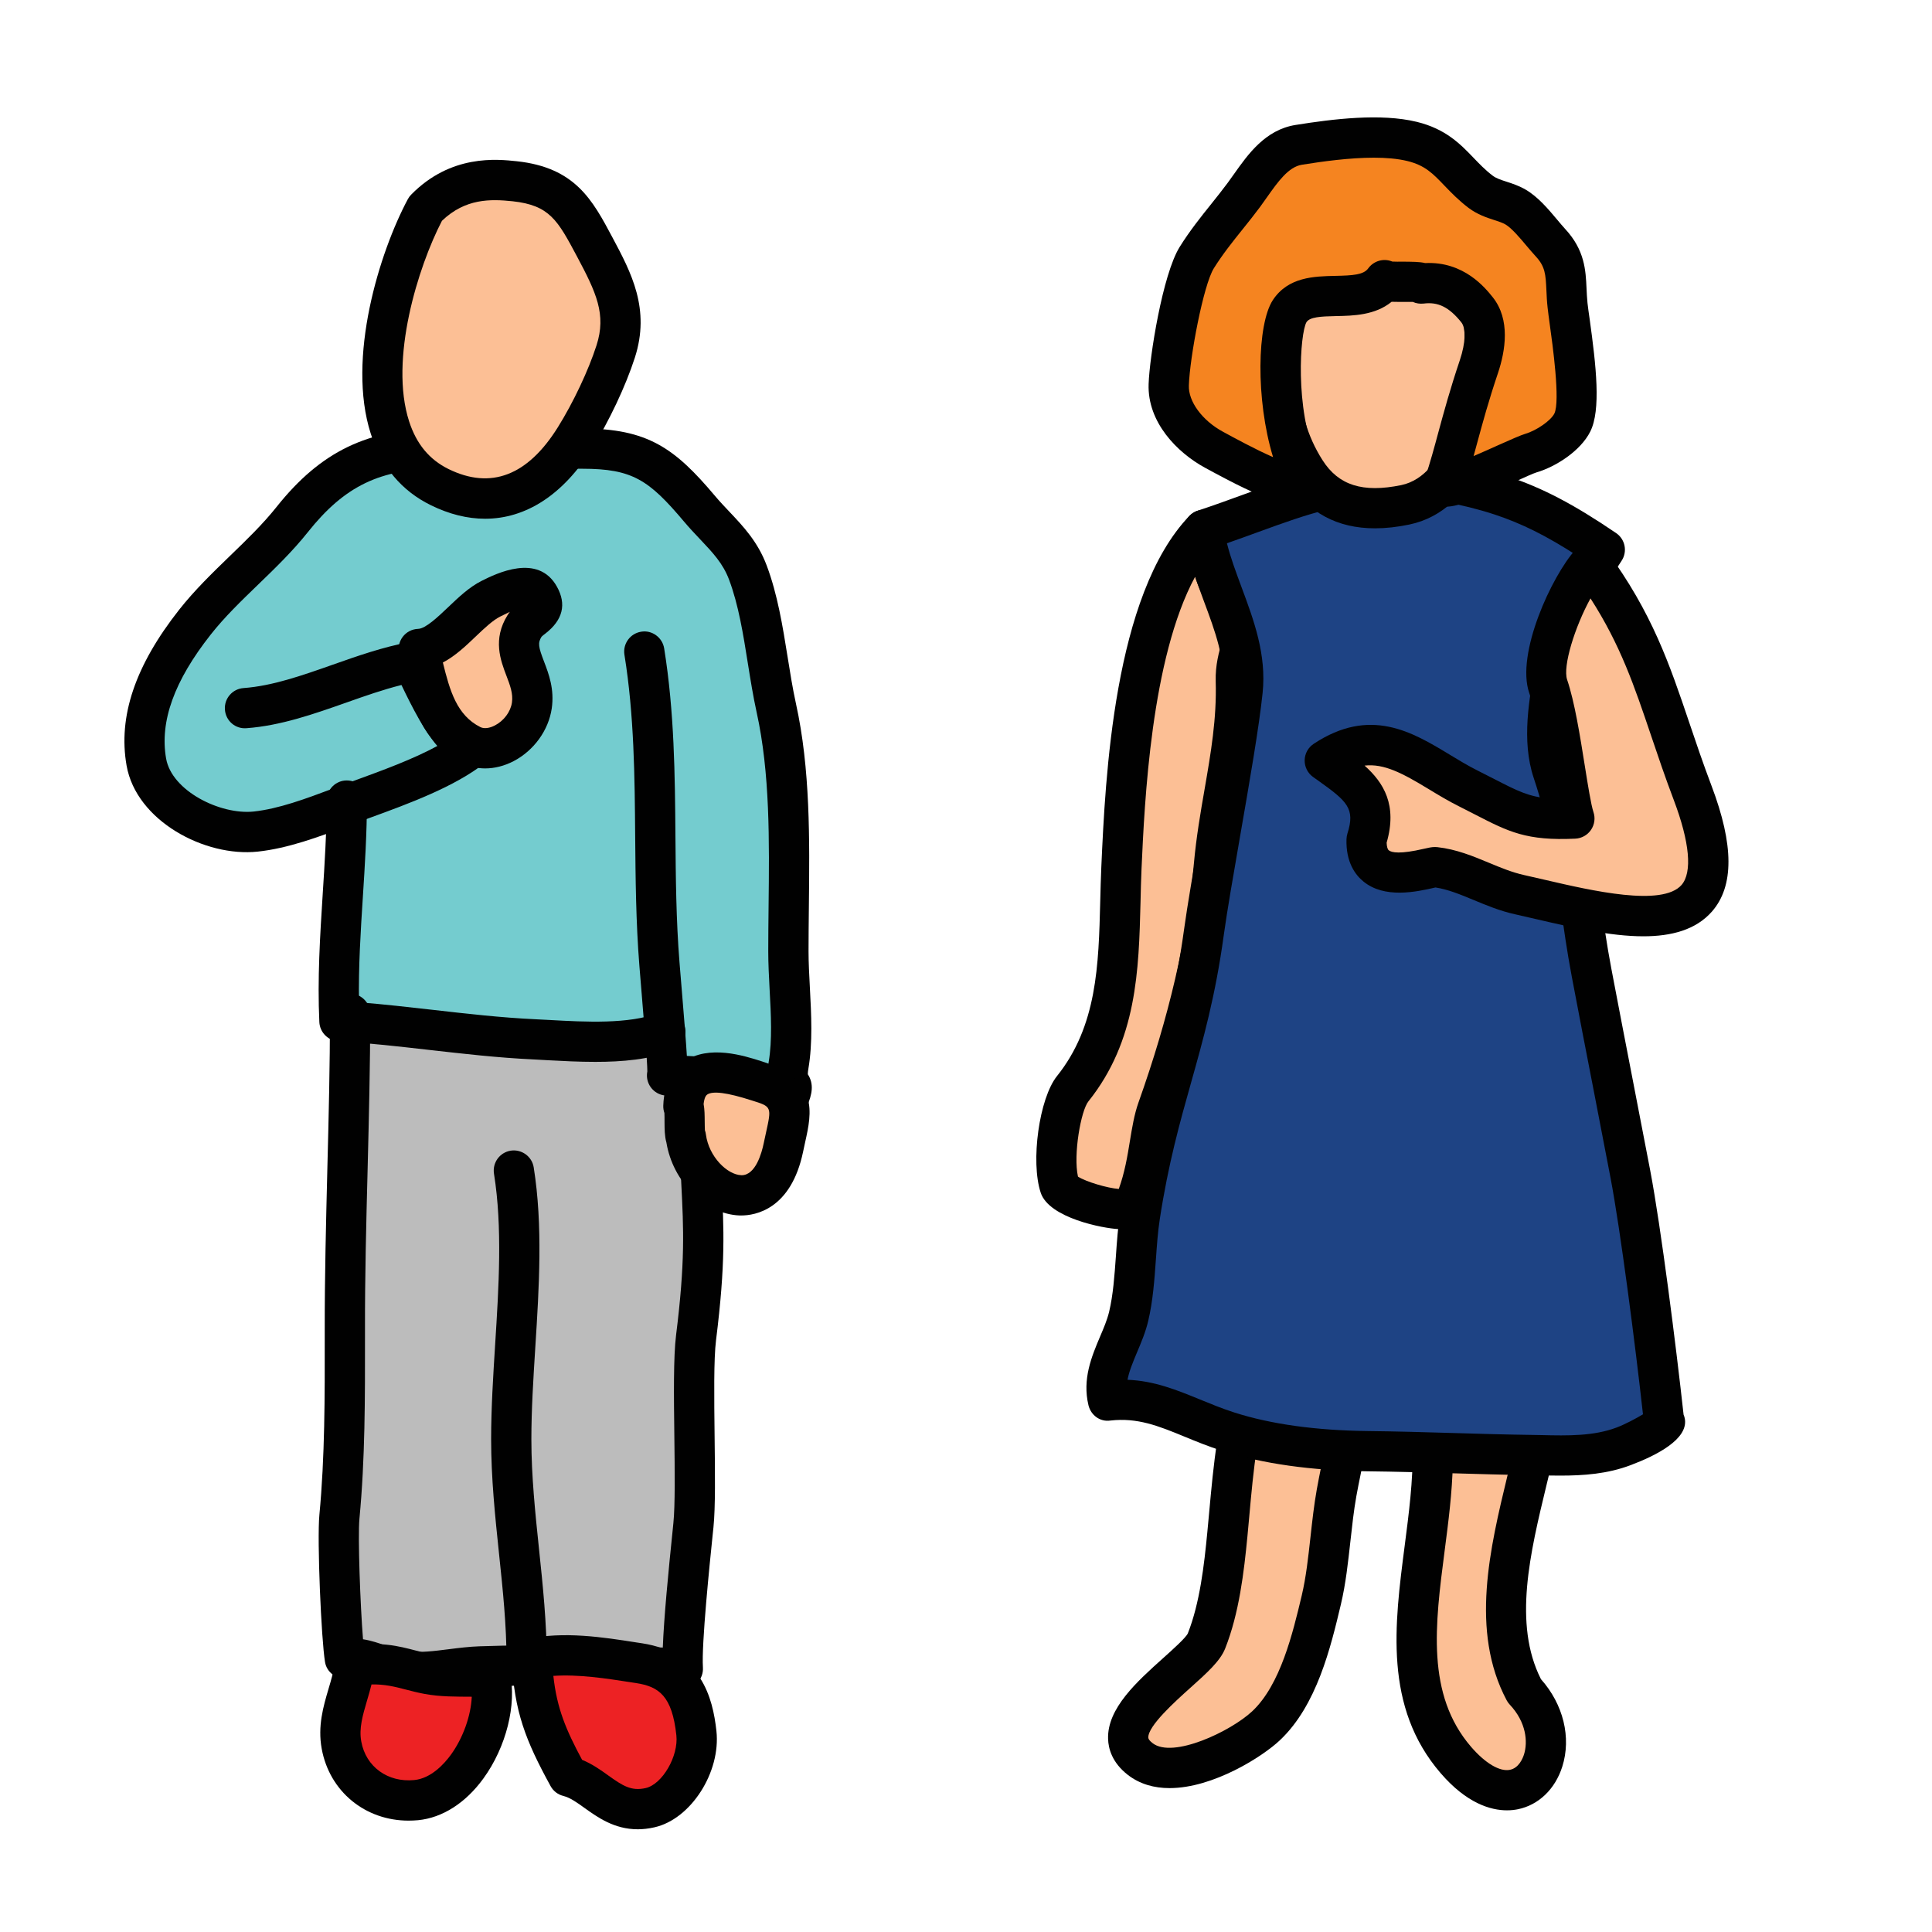 <svg xmlns="http://www.w3.org/2000/svg" viewBox="0 0 48 48"><path fill="#fcbf95" d="M29.911,13.164c-1.722,1.794-1.949,6.182-2.049,8.397c-0.085,1.892,0.082,3.872-1.213,5.489 c-0.325,0.406-0.526,1.798-0.319,2.426c0.102,0.309,1.707,0.783,1.851,0.447c0.383-0.894,0.359-1.755,0.574-2.362 c0.685-1.927,1.216-3.947,1.404-6.064c0.143-1.612,0.59-2.973,0.544-4.586c-0.026-0.907,0.61-1.354-0.097-1.988 C30.219,14.575,30.133,14.081,29.911,13.164z"/><path fill="#010101" d="M27.857,30.538c-0.024,0-0.05-0.001-0.075-0.002c-0.364-0.016-1.718-0.271-1.926-0.904 c-0.256-0.774-0.037-2.344,0.403-2.895c0.998-1.246,1.036-2.753,1.076-4.348c0.007-0.285,0.015-0.569,0.027-0.851 c0.099-2.194,0.304-6.758,2.188-8.721c0.127-0.132,0.312-0.182,0.491-0.137c0.176,0.048,0.313,0.188,0.355,0.365l0.059,0.248 c0.178,0.743,0.258,1.052,0.485,1.255c0.685,0.614,0.509,1.221,0.381,1.664c-0.064,0.222-0.125,0.432-0.118,0.683 c0.029,1.031-0.134,1.968-0.29,2.875c-0.1,0.57-0.201,1.159-0.256,1.771c-0.173,1.942-0.642,3.966-1.432,6.187 c-0.073,0.206-0.116,0.47-0.166,0.775c-0.08,0.484-0.17,1.034-0.419,1.616C28.559,30.314,28.355,30.538,27.857,30.538z M26.782,29.233c0.202,0.129,0.734,0.286,1.014,0.306c0.147-0.406,0.214-0.807,0.277-1.196c0.056-0.338,0.108-0.657,0.211-0.948 c0.762-2.141,1.213-4.083,1.378-5.941c0.059-0.653,0.164-1.263,0.267-1.853c0.155-0.897,0.302-1.745,0.275-2.675 c-0.011-0.407,0.082-0.73,0.157-0.989c0.114-0.396,0.129-0.446-0.088-0.641c-0.294-0.264-0.454-0.573-0.58-0.968 c-1.097,2.027-1.257,5.603-1.332,7.257c-0.012,0.275-0.019,0.553-0.025,0.831c-0.043,1.69-0.087,3.438-1.295,4.948 C26.855,27.594,26.661,28.689,26.782,29.233z M26.806,29.319h0.01H26.806z"/><path fill="#fcbf95" d="M31.054,34.2c-0.344,0.131-0.259,1.288-0.319,1.675c-0.114,0.737-0.17,1.489-0.241,2.236 c-0.084,0.877-0.198,1.846-0.522,2.663c-0.251,0.634-2.793,2.028-1.649,2.925c0.827,0.648,2.542-0.269,3.131-0.822 c0.781-0.734,1.107-2.007,1.373-3.126c0.201-0.846,0.224-1.79,0.38-2.663c0.143-0.8,0.358-1.542,0.33-2.368 C33.071,34.711,31.29,34.66,31.054,34.2z"/><path fill="#010101" d="M29.057,44.425c-0.378,0-0.737-0.095-1.042-0.333c-0.387-0.303-0.478-0.65-0.485-0.889 c-0.025-0.759,0.719-1.426,1.376-2.015c0.219-0.196,0.55-0.493,0.604-0.604c0.298-0.751,0.407-1.695,0.486-2.521l0.044-0.472 c0.055-0.601,0.109-1.201,0.201-1.793c0.014-0.09,0.017-0.229,0.022-0.386c0.024-0.688,0.052-1.466,0.611-1.68 c0.223-0.087,0.475-0.001,0.601,0.199c0.154,0.106,0.812,0.265,2.07,0.288c0.266,0.005,0.48,0.217,0.49,0.482 c0.023,0.683-0.104,1.304-0.226,1.905c-0.038,0.188-0.077,0.376-0.111,0.567c-0.065,0.363-0.105,0.739-0.147,1.115 c-0.058,0.522-0.116,1.063-0.238,1.576c-0.252,1.06-0.597,2.511-1.518,3.375C31.375,43.637,30.146,44.425,29.057,44.425z M31.291,34.939c-0.017,0.181-0.023,0.381-0.028,0.509c-0.007,0.204-0.015,0.386-0.033,0.504c-0.089,0.571-0.141,1.151-0.193,1.73 l-0.044,0.477c-0.086,0.894-0.206,1.922-0.555,2.8c-0.123,0.309-0.45,0.603-0.865,0.975c-0.368,0.33-1.054,0.945-1.044,1.237 c0.002,0.037,0.036,0.082,0.104,0.135c0.503,0.396,1.95-0.294,2.48-0.792c0.701-0.659,1.006-1.941,1.229-2.877 c0.107-0.454,0.16-0.94,0.217-1.455c0.044-0.398,0.088-0.797,0.157-1.182c0.035-0.2,0.076-0.396,0.115-0.592 c0.084-0.41,0.165-0.805,0.195-1.204C32.182,35.161,31.642,35.059,31.291,34.939z M31.498,33.97L31.498,33.97L31.498,33.97z"/><path fill="#fcbf95" d="M35.596,36.007c0.049,2.642-1.242,5.61,0.574,7.719c1.663,1.931,3.032-0.306,1.702-1.719 c-1.113-2.097,0.126-4.867,0.447-7.021C37.248,35.06,36.123,35.877,35.596,36.007z"/><path fill="#010101" d="M37.441,44.977c-0.401,0-0.999-0.168-1.65-0.925c-1.412-1.641-1.147-3.682-0.891-5.655 c0.103-0.795,0.21-1.618,0.195-2.38c-0.004-0.233,0.153-0.438,0.38-0.495c0.13-0.032,0.39-0.163,0.641-0.289 c0.578-0.291,1.372-0.69,2.169-0.746c0.141-0.013,0.299,0.049,0.401,0.16c0.103,0.11,0.149,0.263,0.127,0.413 c-0.086,0.581-0.232,1.186-0.388,1.825c-0.411,1.7-0.836,3.457-0.141,4.833c0.557,0.625,0.76,1.451,0.53,2.175 c-0.177,0.557-0.588,0.952-1.101,1.057C37.639,44.965,37.547,44.977,37.441,44.977z M36.095,36.355 c-0.015,0.723-0.11,1.457-0.203,2.171c-0.238,1.837-0.464,3.572,0.657,4.874c0.353,0.409,0.714,0.623,0.966,0.57 c0.22-0.045,0.316-0.28,0.348-0.38c0.099-0.313,0.058-0.803-0.354-1.24c-0.03-0.032-0.057-0.069-0.077-0.108 c-0.913-1.72-0.415-3.776,0.023-5.592c0.086-0.353,0.168-0.695,0.238-1.023c-0.395,0.131-0.787,0.329-1.127,0.5 C36.392,36.213,36.237,36.291,36.095,36.355z"/><path fill="#1e4384" d="M34.983,11.927c-2.098,0-3.113,0.584-5.071,1.238c0.177,1.32,1.11,2.591,0.963,4	c-0.147,1.417-0.766,4.559-0.963,6c-0.394,2.878-1.146,4.146-1.59,7.052c-0.122,0.8-0.094,1.701-0.28,2.487	c-0.165,0.698-0.694,1.35-0.514,2.094c1.128-0.133,1.863,0.411,2.982,0.77c1.093,0.351,2.324,0.474,3.468,0.487	c1.365,0.015,2.719,0.076,4.068,0.096c0.77,0.011,1.562,0.059,2.294-0.216c0.448-0.168,1.164-0.596,1.005-0.61	c-0.18-1.666-0.572-4.757-0.84-6.16c-0.332-1.74-0.638-3.281-0.963-5c-0.351-1.854-0.364-3.205-0.963-5	c-0.269-0.806-0.087-1.769,0.068-2.592c0.155-0.824,0.766-2.238,1.222-2.913c-0.928-0.631-1.684-1.055-2.582-1.352	C36.647,12.096,35.397,11.806,34.983,11.927z"/><path fill="#010101" d="M38.766,36.661c-0.167,0-0.333-0.003-0.498-0.007l-0.229-0.004c-0.65-0.009-1.304-0.028-1.958-0.047	c-0.7-0.021-1.402-0.041-2.108-0.049c-1.392-0.016-2.607-0.188-3.614-0.51c-0.338-0.108-0.642-0.232-0.932-0.352	c-0.651-0.268-1.167-0.475-1.839-0.399c-0.259,0.039-0.485-0.134-0.545-0.379c-0.157-0.652,0.079-1.213,0.288-1.707	c0.087-0.205,0.176-0.41,0.226-0.62c0.099-0.42,0.132-0.884,0.167-1.374c0.025-0.365,0.052-0.728,0.104-1.072	c0.221-1.444,0.517-2.496,0.803-3.513c0.303-1.073,0.589-2.088,0.786-3.532c0.084-0.609,0.241-1.52,0.408-2.478	c0.23-1.328,0.469-2.701,0.553-3.506c0.075-0.721-0.188-1.428-0.468-2.177c-0.203-0.547-0.414-1.113-0.493-1.705	c-0.032-0.238,0.109-0.465,0.337-0.541c0.425-0.142,0.806-0.28,1.161-0.41c1.294-0.472,2.319-0.845,4.011-0.854	c0.78-0.152,2.502,0.4,2.52,0.406c0.867,0.286,1.651,0.695,2.706,1.413c0.228,0.155,0.287,0.465,0.133,0.693	c-0.442,0.655-1.01,2.005-1.146,2.726c-0.147,0.786-0.312,1.663-0.085,2.341c0.412,1.234,0.557,2.264,0.71,3.353	c0.075,0.538,0.153,1.097,0.27,1.712c0.178,0.937,0.349,1.82,0.522,2.713l0.441,2.286c0.27,1.415,0.648,4.406,0.831,6.077	c0.017,0.038,0.028,0.079,0.034,0.121c0.068,0.492-0.694,0.888-1.346,1.134C39.935,36.62,39.345,36.661,38.766,36.661z M28.013,34.28c0.668,0.027,1.218,0.252,1.793,0.487c0.267,0.109,0.547,0.225,0.857,0.325c0.911,0.292,2.028,0.447,3.32,0.462	c0.711,0.008,1.42,0.028,2.126,0.049c0.649,0.02,1.297,0.038,1.943,0.047l0.234,0.004c0.677,0.017,1.309,0.026,1.876-0.187	c0.213-0.08,0.481-0.223,0.657-0.329c-0.191-1.728-0.559-4.581-0.807-5.88l-0.44-2.283c-0.174-0.894-0.346-1.779-0.523-2.718	c-0.119-0.632-0.2-1.206-0.277-1.759c-0.153-1.088-0.285-2.027-0.669-3.175c-0.308-0.925-0.11-1.98,0.049-2.829	c0.147-0.781,0.618-1.919,1.041-2.683c-0.784-0.507-1.389-0.806-2.063-1.029c-0.805-0.266-1.792-0.431-2.009-0.375	c-0.041,0.011-0.098,0.02-0.14,0.02c-1.549,0-2.462,0.333-3.726,0.793c-0.244,0.089-0.5,0.182-0.772,0.277	c0.088,0.353,0.223,0.714,0.362,1.09c0.307,0.824,0.624,1.676,0.524,2.63c-0.087,0.839-0.328,2.229-0.562,3.574	c-0.164,0.944-0.32,1.842-0.403,2.442c-0.206,1.512-0.515,2.607-0.813,3.667c-0.278,0.987-0.565,2.009-0.777,3.392	c-0.049,0.319-0.072,0.655-0.096,0.993c-0.036,0.508-0.073,1.034-0.191,1.533c-0.065,0.277-0.173,0.532-0.277,0.778	C28.148,33.841,28.053,34.066,28.013,34.28z"/><path fill="#bcbcbc" d="M8.698,25.188c0,2.618-0.135,5.237-0.131,7.856c0.002,1.534,0.01,3.117-0.135,4.641 c-0.057,0.595,0.053,3.026,0.135,3.525c0.61-0.052,0.855,0.231,1.46,0.308c0.64,0.082,1.262-0.095,1.898-0.117 c1.666-0.056,3.401-0.038,5.04,0.059c-0.044-0.659,0.188-2.841,0.263-3.57c0.1-0.973-0.056-3.691,0.066-4.66 c0.359-2.872,0.066-4.804,0.066-7.712L8.698,25.188z"/><path fill="#74cccf" d="M8.408,25.101l0.287-4.931c0,0-1.819,0.862-2.729,0.718c-0.91-0.144-2.872-1.197-2.489-2.633 s5.027-6.75,5.027-6.75l6.463-0.287c0,0,3.495,1.436,3.878,3.782l0.862,11.968H16.69l-0.622-1.101L8.408,25.101z"/><path fill="#010101" d="M19.587,27.794c-0.162,0-0.312-0.078-0.405-0.206c-0.335-0.188-1.879-0.375-2.606-0.368l0,0 c-0.015-0.002-0.048-0.002-0.072-0.005c-0.259-0.036-0.447-0.267-0.43-0.527c0.001-0.024,0.005-0.047,0.009-0.069 c-0.001-0.247-0.081-1.216-0.141-1.934l-0.057-0.695c-0.086-1.079-0.095-2.159-0.104-3.203c-0.012-1.483-0.024-3.018-0.267-4.519 c-0.044-0.272,0.141-0.529,0.414-0.573c0.27-0.047,0.529,0.142,0.573,0.414c0.254,1.577,0.268,3.149,0.28,4.67 c0.008,1.026,0.017,2.087,0.101,3.13l0.057,0.693c0.064,0.774,0.106,1.286,0.126,1.632c0.521,0.023,1.355,0.09,2.015,0.272 c0.004-0.039,0.01-0.08,0.018-0.124c0.091-0.536,0.057-1.177,0.023-1.796c-0.017-0.326-0.034-0.646-0.034-0.948 c0-0.364,0.004-0.733,0.008-1.106c0.019-1.634,0.038-3.324-0.298-4.842c-0.086-0.392-0.152-0.803-0.218-1.216 c-0.113-0.711-0.23-1.447-0.467-2.076c-0.151-0.4-0.401-0.665-0.717-0.999c-0.132-0.139-0.268-0.283-0.402-0.442 c-0.87-1.032-1.281-1.311-2.519-1.311h-3.553c-1.472,0-2.358,0.426-3.271,1.573c-0.378,0.476-0.816,0.898-1.239,1.307 c-0.427,0.413-0.831,0.802-1.175,1.239c-0.909,1.152-1.271,2.161-1.109,3.082c0.142,0.804,1.343,1.399,2.17,1.316 c0.629-0.067,1.303-0.32,1.955-0.564l0.595-0.22c0.647-0.236,1.412-0.515,2.018-0.845c-0.324-0.381-0.61-0.928-0.891-1.515 c-0.45,0.112-0.903,0.271-1.377,0.439c-0.798,0.281-1.623,0.572-2.474,0.634c-0.279,0.023-0.516-0.187-0.535-0.462 c-0.021-0.275,0.187-0.515,0.462-0.535c0.718-0.053,1.445-0.309,2.215-0.58c0.615-0.217,1.25-0.44,1.899-0.56 c0.225-0.038,0.441,0.071,0.54,0.271l0.111,0.231c0.59,1.244,0.879,1.563,1.018,1.613c0.194,0.033,0.347,0.176,0.396,0.367 c0.049,0.191-0.023,0.392-0.178,0.515c-0.749,0.596-1.919,1.023-2.86,1.366l-0.586,0.217c-0.677,0.254-1.444,0.542-2.2,0.623 c-1.316,0.141-3.019-0.764-3.26-2.137c-0.215-1.218,0.213-2.486,1.308-3.875c0.386-0.489,0.833-0.921,1.265-1.339 c0.418-0.404,0.813-0.786,1.151-1.21c1.102-1.385,2.276-1.95,4.053-1.95h3.553c1.617,0,2.292,0.491,3.283,1.667 c0.121,0.144,0.244,0.273,0.363,0.399c0.346,0.366,0.704,0.744,0.926,1.333c0.272,0.724,0.398,1.511,0.52,2.271 c0.063,0.394,0.125,0.784,0.207,1.158c0.36,1.63,0.341,3.378,0.322,5.069c-0.004,0.369-0.008,0.734-0.008,1.095 c0,0.285,0.017,0.587,0.033,0.895c0.036,0.674,0.073,1.372-0.037,2.018c-0.017,0.101-0.013,0.137-0.013,0.139 c0.156,0.245,0.108,0.493-0.023,0.801c-0.078,0.183-0.256,0.303-0.454,0.305C19.591,27.794,19.589,27.794,19.587,27.794z"/><path fill="#010101" d="M14.79,26.382c-0.408,0-0.81-0.021-1.179-0.041l-0.358-0.02c-0.883-0.041-1.75-0.141-2.589-0.236 C9.916,26,9.167,25.914,8.404,25.869c-0.255-0.016-0.458-0.221-0.47-0.476c-0.05-1.082,0.018-2.144,0.083-3.17 c0.049-0.763,0.099-1.552,0.099-2.333c0-0.276,0.224-0.5,0.5-0.5s0.5,0.224,0.5,0.5c0,0.813-0.051,1.618-0.101,2.397 c-0.055,0.855-0.111,1.735-0.096,2.615c0.625,0.05,1.241,0.12,1.857,0.19c0.822,0.094,1.673,0.191,2.522,0.231l0.366,0.019 c0.876,0.049,1.967,0.106,2.685-0.173c0.256-0.102,0.547,0.026,0.647,0.284c0.101,0.257-0.027,0.547-0.284,0.647 C16.143,26.324,15.459,26.382,14.79,26.382z"/><path fill="#010101" d="M10.384,42.038c-0.138,0-0.277-0.007-0.42-0.025c-0.307-0.039-0.541-0.123-0.729-0.19 c-0.228-0.082-0.379-0.137-0.624-0.115c-0.257,0.01-0.494-0.158-0.536-0.416c-0.093-0.56-0.2-3.022-0.14-3.654 c0.137-1.439,0.135-2.95,0.133-4.411l0-0.181c-0.002-1.335,0.032-2.671,0.065-4.006c0.033-1.284,0.065-2.567,0.065-3.852 c0-0.276,0.224-0.5,0.5-0.5s0.5,0.224,0.5,0.5c0,1.292-0.033,2.585-0.065,3.877c-0.034,1.326-0.068,2.652-0.065,3.979l0,0.181 c0.002,1.485,0.004,3.021-0.138,4.509c-0.042,0.443,0.021,2.146,0.089,2.993c0.214,0.033,0.39,0.097,0.554,0.155 c0.171,0.062,0.319,0.114,0.517,0.14c0.337,0.045,0.689-0.001,1.06-0.048c0.252-0.032,0.504-0.063,0.758-0.072 c1.522-0.049,3.087-0.04,4.559,0.031c0.028-0.739,0.138-1.878,0.249-2.953l0.014-0.14c0.045-0.438,0.034-1.31,0.024-2.153 c-0.013-1.018-0.024-1.979,0.043-2.518c0.228-1.821,0.187-2.631,0.13-3.751c-0.032-0.627-0.068-1.347-0.068-2.378 c0-0.276,0.224-0.5,0.5-0.5s0.5,0.224,0.5,0.5c0,1.009,0.036,1.714,0.067,2.327c0.06,1.171,0.103,2.018-0.136,3.927 c-0.059,0.471-0.047,1.441-0.036,2.38c0.011,0.912,0.022,1.773-0.028,2.268l-0.015,0.141c-0.078,0.757-0.285,2.767-0.247,3.345 c0.009,0.144-0.043,0.283-0.144,0.386c-0.101,0.103-0.237,0.162-0.384,0.146c-1.591-0.093-3.318-0.113-4.994-0.058 c-0.223,0.007-0.445,0.036-0.666,0.064C10.987,42.001,10.691,42.038,10.384,42.038z"/><path fill="#010101" d="M13.085,41.773c-0.276,0-0.5-0.224-0.5-0.5c0-0.894-0.091-1.763-0.188-2.683 c-0.096-0.916-0.195-1.864-0.195-2.833c0-0.771,0.051-1.576,0.1-2.355c0.09-1.43,0.184-2.908-0.029-4.241 c-0.043-0.273,0.142-0.529,0.415-0.573c0.271-0.042,0.529,0.143,0.572,0.415c0.23,1.443,0.134,2.979,0.04,4.463 c-0.05,0.799-0.098,1.553-0.098,2.292c0,0.917,0.097,1.838,0.19,2.729c0.095,0.905,0.193,1.842,0.193,2.787 C13.585,41.549,13.361,41.773,13.085,41.773z"/><path fill="#fcbf95" d="M10.573,5.185c-0.939,1.757-2.003,5.762,0.352,6.918c1.44,0.707,2.574,0.035,3.358-1.22 c0.389-0.624,0.792-1.459,1.015-2.151c0.321-0.996-0.062-1.733-0.522-2.596c-0.5-0.937-0.813-1.505-1.989-1.633 C12.18,4.437,11.332,4.412,10.573,5.185z"/><path fill="#010101" d="M12.052,12.888c-0.437,0-0.889-0.111-1.347-0.336c-0.725-0.355-1.227-0.953-1.493-1.776 c-0.605-1.879,0.218-4.514,0.92-5.827c0.022-0.042,0.051-0.081,0.084-0.114c0.988-1.006,2.134-0.881,2.625-0.829 c1.451,0.157,1.879,0.962,2.376,1.895c0.465,0.872,0.946,1.774,0.556,2.984c-0.227,0.705-0.636,1.572-1.066,2.262 C13.992,12.292,13.065,12.888,12.052,12.888z M10.98,5.486c-0.592,1.142-1.313,3.441-0.816,4.982 c0.182,0.563,0.502,0.95,0.981,1.186c1.048,0.514,1.962,0.166,2.713-1.036c0.385-0.616,0.763-1.417,0.963-2.04 c0.248-0.77-0.01-1.313-0.486-2.207C13.856,5.473,13.658,5.1,12.733,5C12.19,4.944,11.564,4.926,10.98,5.486z"/><path fill="#fcbf95" d="M10.404,16.124c0.633-0.019,1.196-0.952,1.789-1.247c0.333-0.165,0.967-0.489,1.206-0.059 c0.233,0.419-0.204,0.473-0.366,0.731c-0.432,0.69,0.296,1.177,0.179,1.979c-0.107,0.731-0.928,1.272-1.501,0.984 C10.775,18.044,10.644,17.045,10.404,16.124z"/><path fill="#010101" d="M12.053,19.091c-0.198,0-0.391-0.044-0.566-0.132c-1.031-0.517-1.272-1.508-1.486-2.384L9.92,16.25 c-0.038-0.147-0.007-0.304,0.084-0.426c0.091-0.122,0.233-0.195,0.385-0.2c0.185-0.005,0.497-0.302,0.747-0.54 c0.259-0.247,0.527-0.502,0.835-0.655c0.356-0.178,1.396-0.695,1.865,0.145c0.245,0.438,0.148,0.831-0.287,1.167 c-0.033,0.025-0.082,0.063-0.095,0.079c-0.097,0.156-0.075,0.256,0.062,0.615c0.117,0.306,0.262,0.686,0.192,1.166 c-0.08,0.544-0.443,1.046-0.95,1.311C12.527,19.031,12.286,19.091,12.053,19.091z M11.003,16.46 c0.174,0.708,0.349,1.313,0.933,1.605c0.089,0.044,0.223,0.03,0.36-0.042c0.224-0.116,0.389-0.339,0.423-0.568 c0.032-0.222-0.046-0.427-0.137-0.666c-0.146-0.383-0.346-0.907,0.028-1.506c0.018-0.029,0.038-0.057,0.058-0.082 c-0.095,0.045-0.187,0.09-0.236,0.115c-0.188,0.093-0.4,0.295-0.606,0.491C11.578,16.044,11.31,16.3,11.003,16.46z"/><path fill="#fcbf95" d="M16.979,27.486c0.058,0.015,0.003,0.751,0.064,0.766c0.178,1.353,1.995,2.315,2.422,0.255 c0.186-0.897,0.396-1.321-0.634-1.644C18.364,26.717,17.019,26.229,16.979,27.486z"/><path fill="#010101" d="M18.418,30.198c-0.015,0-0.029,0-0.042,0c-0.857-0.032-1.662-0.84-1.82-1.816 c-0.044-0.152-0.045-0.335-0.046-0.515c0-0.079,0-0.157-0.003-0.215c-0.02-0.058-0.03-0.119-0.028-0.182 c0.02-0.616,0.291-0.935,0.515-1.093c0.613-0.433,1.5-0.146,1.926-0.01c1.43,0.447,1.247,1.274,1.085,2.004l-0.051,0.237 C19.654,30.059,18.751,30.198,18.418,30.198z M17.513,28.08c0.012,0.034,0.021,0.069,0.025,0.105 c0.073,0.555,0.531,0.999,0.875,1.012c0.004,0,0.008,0.001,0.012,0.001c0.347,0,0.5-0.553,0.549-0.793l0.054-0.25 c0.146-0.66,0.146-0.66-0.348-0.814c-0.624-0.201-0.977-0.241-1.111-0.146c-0.057,0.041-0.08,0.151-0.088,0.235 c0.025,0.131,0.026,0.278,0.027,0.43C17.51,27.941,17.509,28.021,17.513,28.08z"/><g><path fill="#ed2224" d="M8.809,41.401c-0.084,0.66-0.453,1.254-0.324,1.958c0.165,0.901,0.952,1.453,1.856,1.364 c1.23-0.121,2.084-1.949,1.841-3.057c-0.521-0.03-1.046,0.021-1.546-0.073C10.062,41.484,9.598,41.24,8.809,41.401z"/><path fill="#010101" d="M10.15,45.233c-1.074,0-1.962-0.72-2.157-1.784c-0.104-0.564,0.041-1.055,0.168-1.486 c0.061-0.206,0.124-0.411,0.151-0.625c0.027-0.212,0.187-0.384,0.397-0.427c0.702-0.144,1.197-0.015,1.631,0.099 c0.127,0.033,0.253,0.066,0.387,0.092c0.446,0.083,0.968,0.037,1.482,0.065c0.224,0.013,0.412,0.173,0.46,0.392 c0.173,0.79-0.092,1.847-0.66,2.628c-0.441,0.607-1.017,0.976-1.621,1.035C10.309,45.229,10.229,45.233,10.15,45.233z M9.23,41.85 c-0.033,0.133-0.071,0.265-0.11,0.396c-0.109,0.372-0.205,0.693-0.144,1.023c0.115,0.628,0.659,1.02,1.315,0.956 c0.425-0.041,0.752-0.411,0.91-0.627c0.307-0.423,0.5-0.978,0.52-1.443c-0.383-0.003-0.776,0.004-1.178-0.071 c-0.156-0.029-0.305-0.067-0.455-0.106C9.803,41.903,9.545,41.841,9.23,41.85z"/></g><g><path fill="#ed2224" d="M13.213,41.209c0.058,1.244,0.351,1.914,0.904,2.925c0.701,0.176,1.085,0.992,2.035,0.777 c0.674-0.153,1.232-1.095,1.149-1.854c-0.11-1.001-0.462-1.586-1.42-1.734C15.077,41.199,14.066,41.019,13.213,41.209z"/><path fill="#010101" d="M15.846,45.448c-0.585,0-0.999-0.298-1.317-0.525c-0.194-0.14-0.362-0.26-0.534-0.304 c-0.135-0.033-0.25-0.122-0.316-0.244c-0.619-1.13-0.905-1.851-0.965-3.142c-0.011-0.243,0.153-0.459,0.391-0.512 c0.892-0.199,1.895-0.043,2.7,0.084l0.153,0.023c1.461,0.225,1.75,1.349,1.841,2.174c0.113,1.027-0.633,2.191-1.535,2.396 C16.115,45.432,15.977,45.448,15.846,45.448z M14.462,43.723c0.251,0.102,0.46,0.251,0.649,0.387 c0.366,0.262,0.575,0.394,0.931,0.314c0.413-0.094,0.819-0.793,0.762-1.313c-0.106-0.976-0.433-1.208-0.999-1.295l-0.155-0.024 c-0.584-0.091-1.285-0.198-1.902-0.155C13.836,42.447,14.063,42.979,14.462,43.723z"/></g><g><path fill="#fcbf95" d="M39.516,13.986c1.452,1.979,1.693,3.483,2.537,5.713c1.579,4.173-2.006,3.037-4.296,2.53 c-0.756-0.167-1.368-0.602-2.101-0.684c-0.134-0.015-1.741,0.603-1.704-0.681c0.337-1.056-0.273-1.418-1.039-1.965 c1.44-0.952,2.361,0.088,3.563,0.689c1.131,0.565,1.4,0.812,2.641,0.75c-0.171-0.509-0.351-2.394-0.654-3.287 C38.229,16.362,38.939,14.63,39.516,13.986z"/><path fill="#010101" d="M40.828,23.262c-0.822,0-1.771-0.22-2.656-0.425l-0.523-0.12c-0.382-0.084-0.715-0.223-1.037-0.357 c-0.326-0.135-0.636-0.264-0.948-0.311c-0.487,0.113-1.267,0.28-1.791-0.149c-0.201-0.164-0.437-0.479-0.42-1.052 c0.002-0.046,0.01-0.093,0.023-0.137c0.199-0.625-0.003-0.802-0.733-1.322l-0.12-0.085c-0.134-0.096-0.212-0.251-0.209-0.416 s0.087-0.317,0.225-0.408c1.402-0.927,2.449-0.293,3.373,0.266c0.223,0.135,0.449,0.273,0.688,0.393l0.417,0.212 c0.581,0.299,0.873,0.449,1.38,0.486c-0.034-0.191-0.068-0.409-0.106-0.646c-0.107-0.673-0.24-1.51-0.4-1.981 c-0.328-0.968,0.553-2.887,1.154-3.558c0.101-0.112,0.248-0.172,0.396-0.166c0.15,0.007,0.29,0.082,0.379,0.204 c1.129,1.539,1.557,2.805,2.052,4.271c0.164,0.487,0.338,1,0.55,1.561c0.558,1.473,0.561,2.495,0.011,3.125 C42.131,23.104,41.524,23.262,40.828,23.262z M35.648,21.044c0.021,0,0.042,0.001,0.063,0.003c0.475,0.053,0.886,0.224,1.283,0.389 c0.295,0.123,0.574,0.238,0.869,0.304l0.534,0.122c1.154,0.268,2.899,0.671,3.38,0.125c0.272-0.313,0.204-1.063-0.193-2.112 c-0.217-0.572-0.394-1.097-0.562-1.595c-0.419-1.24-0.762-2.256-1.507-3.413c-0.388,0.707-0.694,1.685-0.58,2.021 c0.187,0.551,0.321,1.398,0.44,2.145c0.076,0.475,0.154,0.965,0.214,1.144c0.05,0.148,0.027,0.312-0.061,0.441 s-0.231,0.21-0.388,0.218c-1.213,0.058-1.662-0.172-2.484-0.595l-0.406-0.207c-0.264-0.132-0.515-0.283-0.76-0.432 c-0.646-0.392-1.104-0.636-1.588-0.581c0.477,0.426,0.818,0.981,0.548,1.916c0.004,0.094,0.022,0.164,0.053,0.188 c0.071,0.059,0.283,0.1,0.872-0.037C35.49,21.062,35.567,21.044,35.648,21.044z"/></g><g><path fill="#fcbf95" d="M32.388,6.518c-0.666,0.642-0.643,2.014-0.622,2.875c0.02,0.837,0.222,1.605,0.67,2.309 c0.563,0.885,1.425,1.06,2.477,0.841c1.52-0.316,1.937-2.502,1.975-3.773c0.033-1.079-0.134-2.144-1.244-2.575 C34.599,5.789,32.705,5.475,32.388,6.518z"/><path fill="#010101" d="M34.161,13.126c-0.937,0-1.656-0.387-2.146-1.156c-0.479-0.753-0.725-1.592-0.749-2.566 c-0.021-0.881-0.056-2.333,0.689-3.157c0.128-0.313,0.364-0.559,0.69-0.718c1.152-0.56,2.977,0.121,3.18,0.199 c1.638,0.636,1.584,2.395,1.563,3.057c-0.055,1.826-0.707,3.9-2.374,4.247C34.713,13.095,34.428,13.126,34.161,13.126z M33.745,6.311c-0.262,0-0.493,0.036-0.662,0.118c-0.15,0.073-0.194,0.164-0.216,0.233c-0.024,0.082-0.07,0.156-0.132,0.215 c-0.518,0.5-0.486,1.803-0.47,2.503c0.02,0.786,0.213,1.457,0.593,2.053c0.398,0.626,0.999,0.815,1.953,0.62 c1.175-0.244,1.544-2.188,1.577-3.299c0.038-1.217-0.23-1.824-0.925-2.093C34.946,6.46,34.281,6.311,33.745,6.311z M32.389,6.517 h0.01H32.389z"/></g><g><path fill="#f58420" d="M34.399,6.96c-0.535,0.744-1.886,0.049-2.358,0.771c-0.291,0.446-0.371,2.521,0.203,3.861 c0.406,0.948-1.248,0.037-2.106-0.431c-0.601-0.328-1.124-0.945-1.101-1.601c0.024-0.687,0.357-2.613,0.696-3.158 c0.365-0.586,0.793-1.048,1.171-1.559c0.372-0.503,0.727-1.141,1.361-1.242c0.82-0.132,1.994-0.285,2.816-0.085 c0.879,0.214,1.071,0.773,1.71,1.253c0.269,0.203,0.592,0.218,0.865,0.378c0.314,0.183,0.624,0.623,0.864,0.881 c0.471,0.508,0.359,0.937,0.426,1.556c0.06,0.551,0.392,2.375,0.119,2.917c-0.17,0.337-0.658,0.649-1.028,0.757 c-0.314,0.092-2.26,1.083-2.154,0.766c0.287-0.862,0.431-1.638,0.862-2.92c0.148-0.44,0.247-1.036-0.048-1.406 c-0.301-0.377-0.718-0.737-1.388-0.65C35.381,6.956,34.392,7.045,34.399,6.96z"/><path fill="#010101" d="M35.931,12.588c-0.153,0-0.269-0.049-0.377-0.146c-0.146-0.133-0.208-0.389-0.146-0.577 c0.125-0.374,0.222-0.731,0.327-1.122c0.139-0.51,0.292-1.075,0.536-1.8c0.142-0.425,0.155-0.783,0.035-0.935 c-0.302-0.377-0.578-0.512-0.934-0.466c-0.094,0.01-0.188-0.003-0.271-0.041c-0.065-0.002-0.149,0-0.234,0 c-0.106-0.001-0.207,0-0.293-0.003c-0.411,0.336-0.958,0.347-1.377,0.355c-0.392,0.008-0.654,0.023-0.738,0.151 c-0.16,0.28-0.292,2.137,0.246,3.39c0.224,0.524,0.028,0.811-0.107,0.935c-0.44,0.399-1.146,0.117-2.665-0.711 c-0.683-0.373-1.429-1.124-1.396-2.077c0.023-0.679,0.348-2.724,0.771-3.405c0.251-0.402,0.523-0.742,0.787-1.071 c0.138-0.173,0.275-0.344,0.406-0.521l0.157-0.219c0.347-0.49,0.777-1.1,1.527-1.22c0.934-0.15,2.12-0.295,3.013-0.078 c0.724,0.176,1.09,0.558,1.413,0.895c0.141,0.146,0.287,0.301,0.479,0.446c0.084,0.063,0.202,0.102,0.339,0.146 c0.146,0.047,0.312,0.102,0.478,0.199c0.303,0.177,0.559,0.48,0.784,0.749c0.068,0.082,0.134,0.159,0.193,0.224 c0.489,0.526,0.513,1.032,0.533,1.477c0.005,0.115,0.011,0.235,0.024,0.365c0.011,0.097,0.029,0.234,0.053,0.396 c0.162,1.168,0.286,2.262,0.015,2.8c-0.241,0.479-0.854,0.872-1.333,1.012c-0.09,0.027-0.304,0.127-0.561,0.242 C36.72,12.383,36.245,12.587,35.931,12.588z M34.132,3.918c-0.603,0-1.271,0.092-1.787,0.175c-0.334,0.054-0.594,0.421-0.869,0.81 L31.307,5.14c-0.139,0.188-0.284,0.369-0.431,0.552c-0.257,0.32-0.499,0.623-0.719,0.974c-0.259,0.417-0.597,2.207-0.62,2.911 c-0.015,0.397,0.331,0.868,0.841,1.146c0.257,0.14,0.823,0.449,1.251,0.634c-0.438-1.436-0.396-3.301-0.007-3.899 c0.38-0.58,1.031-0.593,1.555-0.604c0.432-0.009,0.701-0.026,0.816-0.186c0.132-0.182,0.371-0.255,0.578-0.177 c0.008,0.002,0.016,0.005,0.022,0.008c0.075,0.005,0.175,0.002,0.272,0.002c0.213,0.003,0.397,0,0.543,0.035 c0.963-0.047,1.497,0.621,1.679,0.849c0.442,0.554,0.315,1.327,0.132,1.877c-0.237,0.702-0.385,1.25-0.519,1.743 c-0.03,0.111-0.06,0.219-0.089,0.326c0.22-0.094,0.442-0.194,0.595-0.263c0.318-0.143,0.587-0.26,0.69-0.29 c0.281-0.083,0.632-0.327,0.721-0.502c0.153-0.306-0.047-1.741-0.113-2.212C38.48,7.888,38.46,7.74,38.449,7.636 c-0.017-0.151-0.023-0.292-0.029-0.427c-0.019-0.389-0.027-0.584-0.267-0.842c-0.07-0.076-0.146-0.166-0.227-0.261 c-0.164-0.196-0.369-0.439-0.522-0.529c-0.074-0.043-0.171-0.075-0.283-0.111c-0.184-0.06-0.413-0.135-0.631-0.298 c-0.24-0.181-0.424-0.37-0.599-0.552C35.598,4.309,35.403,4.107,34.963,4C34.72,3.941,34.435,3.918,34.132,3.918z"/></g></svg>